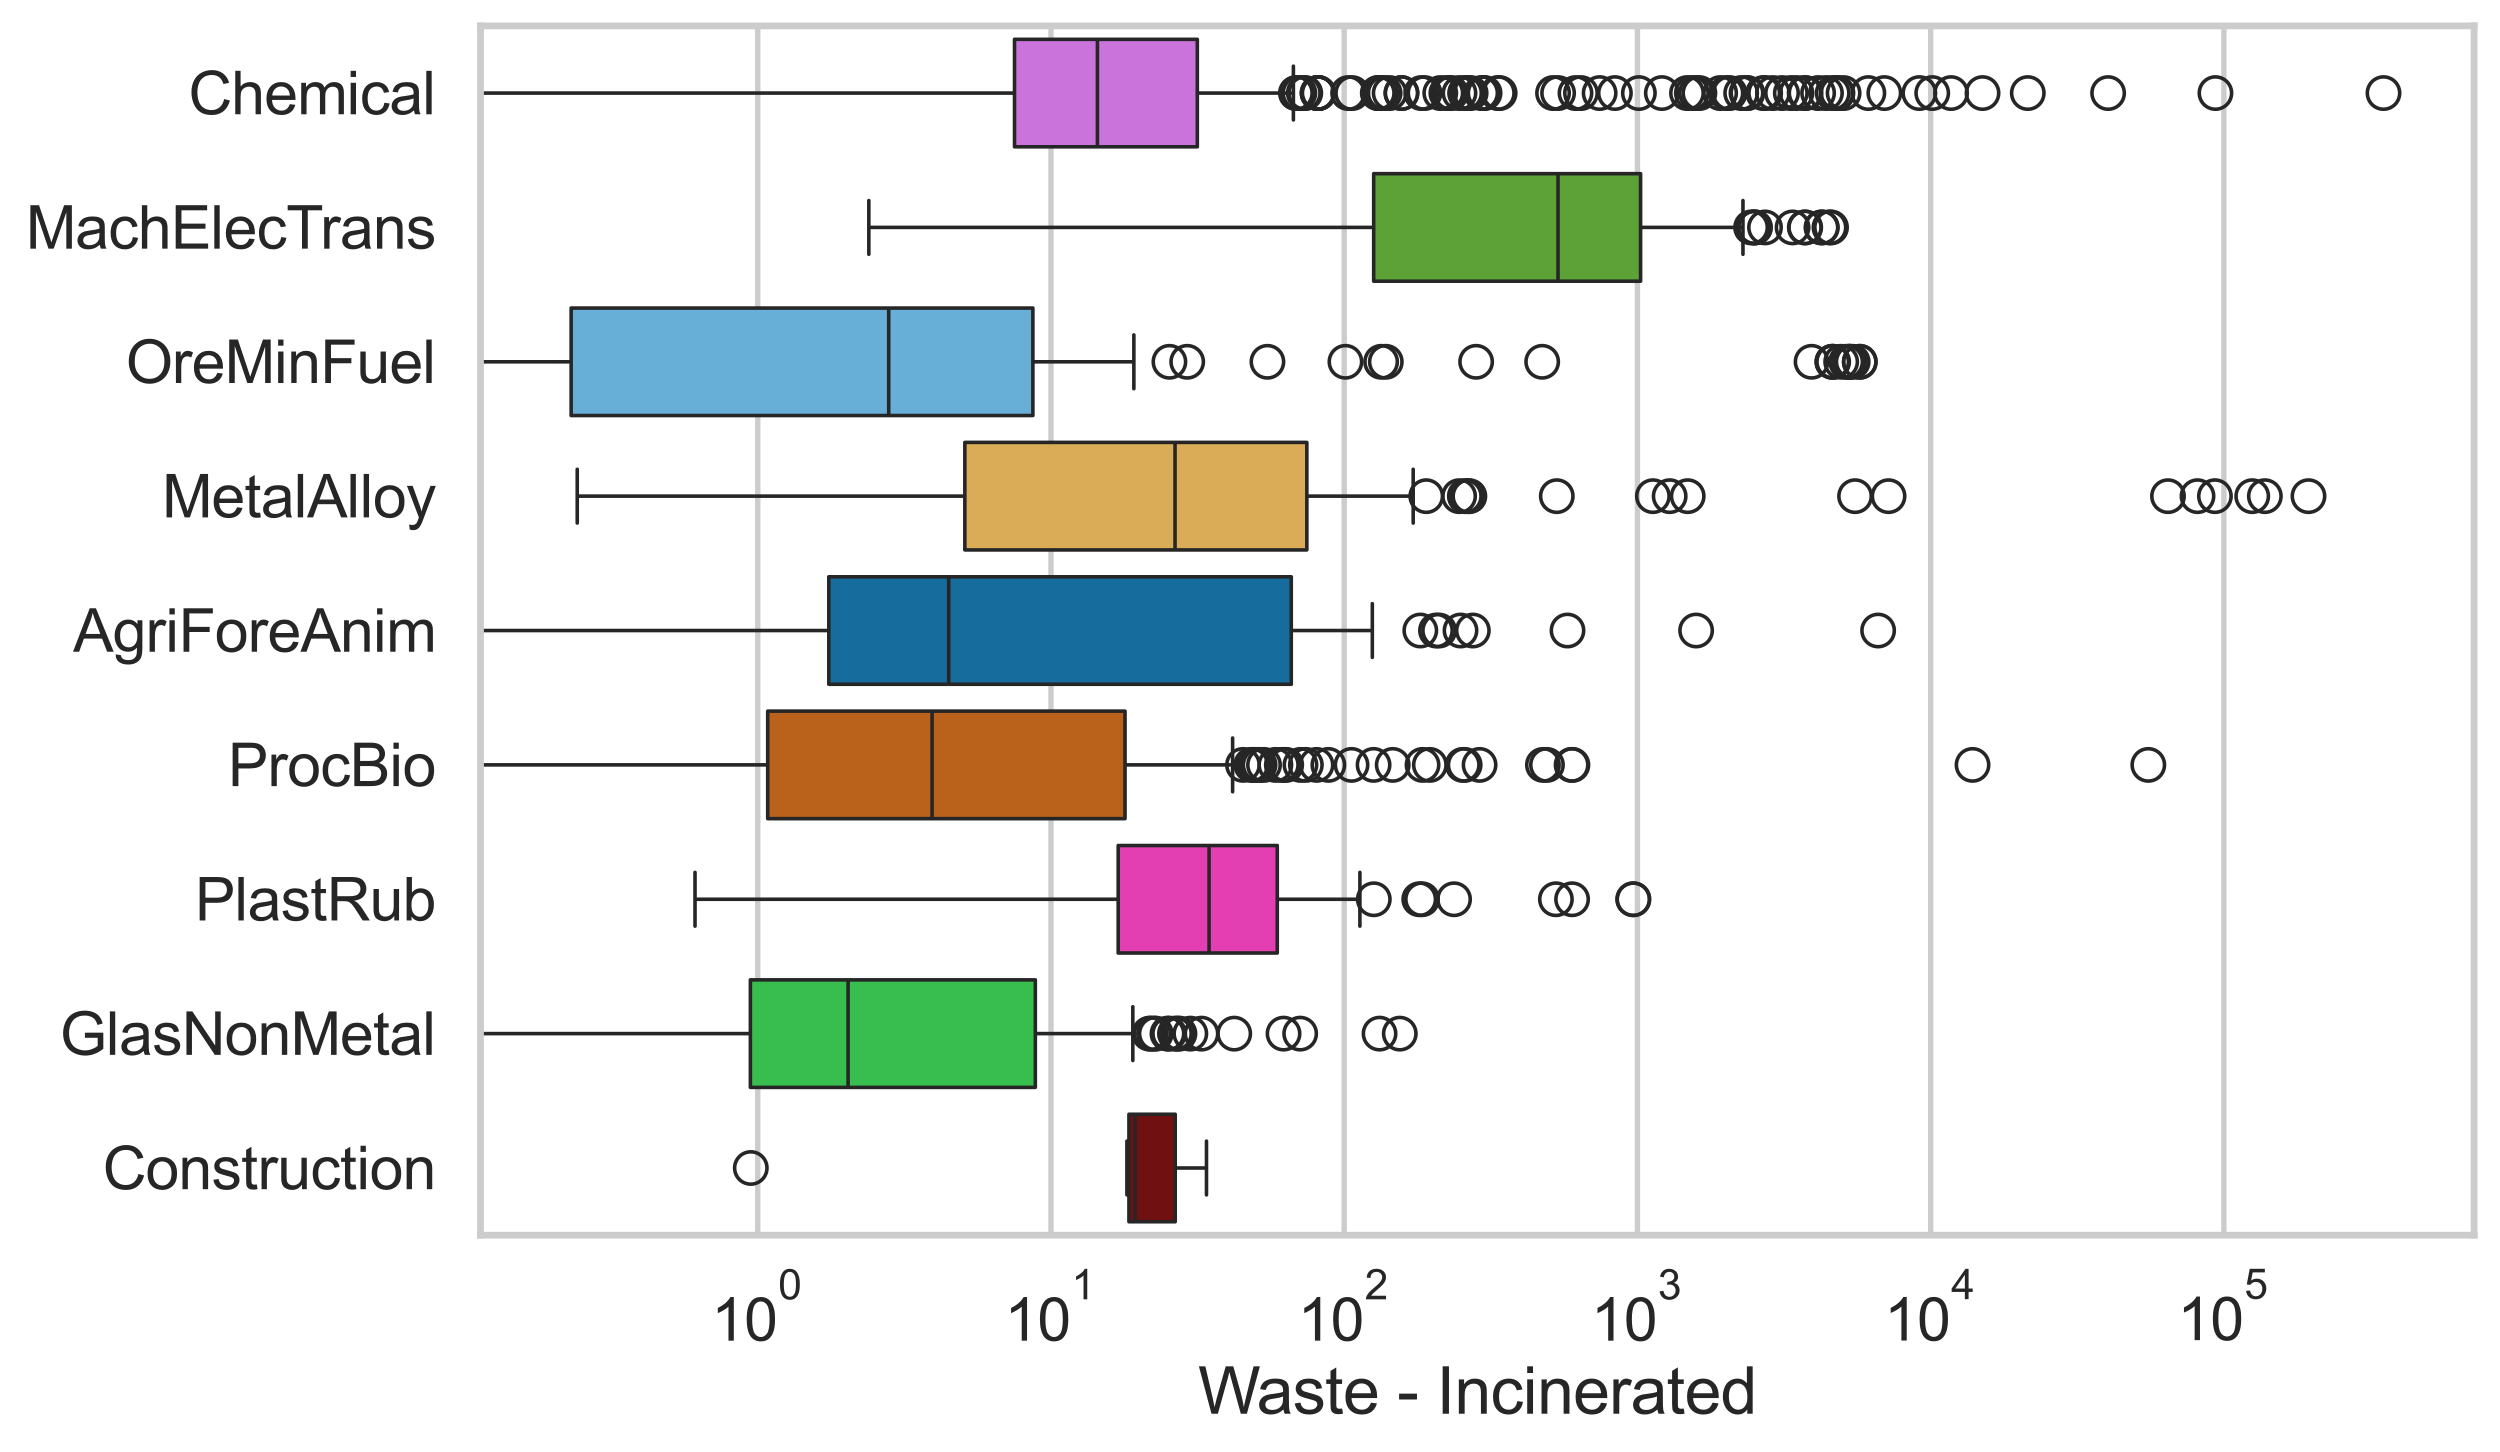 <?xml version="1.0" encoding="utf-8" standalone="no"?>
<!DOCTYPE svg PUBLIC "-//W3C//DTD SVG 1.1//EN"
  "http://www.w3.org/Graphics/SVG/1.1/DTD/svg11.dtd">
<svg xmlns:xlink="http://www.w3.org/1999/xlink" width="695.577pt" height="404.121pt" viewBox="0 0 695.577 404.121" xmlns="http://www.w3.org/2000/svg" version="1.1">
 <defs>
  <style type="text/css">*{stroke-linejoin: round; stroke-linecap: butt}</style>
 </defs>
 <g id="figure_1">
  <g id="patch_1">
   <path d="M 0 404.121 
L 695.577 404.121 
L 695.577 0 
L 0 0 
z
" style="fill: #ffffff"/>
  </g>
  <g id="axes_1">
   <g id="patch_2">
    <path d="M 133.697 343.665 
L 688.377 343.665 
L 688.377 7.2 
L 133.697 7.2 
z
" style="fill: #ffffff"/>
   </g>
   <g id="matplotlib.axis_1">
    <g id="xtick_1">
     <g id="line2d_1">
      <path d="M 210.829 343.665 
L 210.829 7.2 
" clip-path="url(#pbfd8e4b550)" style="fill: none; stroke: #cccccc; stroke-width: 1.5; stroke-linecap: round"/>
     </g>
     <g id="text_1">
      <!-- $\mathdefault{10^{0}}$ -->
      <g style="fill: #262626" transform="translate(197.876 373.18) scale(0.165 -0.165)">
       <defs>
        <path id="ArialMT-31" d="M 2384 0 
L 1822 0 
L 1822 3584 
Q 1619 3391 1289 3197 
Q 959 3003 697 2906 
L 697 3450 
Q 1169 3672 1522 3987 
Q 1875 4303 2022 4600 
L 2384 4600 
L 2384 0 
z
" transform="scale(0.016)"/>
        <path id="ArialMT-30" d="M 266 2259 
Q 266 3072 433 3567 
Q 600 4063 929 4331 
Q 1259 4600 1759 4600 
Q 2128 4600 2406 4451 
Q 2684 4303 2865 4023 
Q 3047 3744 3150 3342 
Q 3253 2941 3253 2259 
Q 3253 1453 3087 958 
Q 2922 463 2592 192 
Q 2263 -78 1759 -78 
Q 1097 -78 719 397 
Q 266 969 266 2259 
z
M 844 2259 
Q 844 1131 1108 757 
Q 1372 384 1759 384 
Q 2147 384 2411 759 
Q 2675 1134 2675 2259 
Q 2675 3391 2411 3762 
Q 2147 4134 1753 4134 
Q 1366 4134 1134 3806 
Q 844 3388 844 2259 
z
" transform="scale(0.016)"/>
       </defs>
       <use xlink:href="#ArialMT-31" transform="translate(0 0.994)"/>
       <use xlink:href="#ArialMT-30" transform="translate(55.615 0.994)"/>
       <use xlink:href="#ArialMT-30" transform="translate(112.973 70.688) scale(0.7)"/>
      </g>
     </g>
    </g>
    <g id="xtick_2">
     <g id="line2d_2">
      <path d="M 292.415 343.665 
L 292.415 7.2 
" clip-path="url(#pbfd8e4b550)" style="fill: none; stroke: #cccccc; stroke-width: 1.5; stroke-linecap: round"/>
     </g>
     <g id="text_2">
      <!-- $\mathdefault{10^{1}}$ -->
      <g style="fill: #262626" transform="translate(279.462 373.18) scale(0.165 -0.165)">
       <use xlink:href="#ArialMT-31" transform="translate(0 0.994)"/>
       <use xlink:href="#ArialMT-30" transform="translate(55.615 0.994)"/>
       <use xlink:href="#ArialMT-31" transform="translate(112.973 70.688) scale(0.7)"/>
      </g>
     </g>
    </g>
    <g id="xtick_3">
     <g id="line2d_3">
      <path d="M 374 343.665 
L 374 7.2 
" clip-path="url(#pbfd8e4b550)" style="fill: none; stroke: #cccccc; stroke-width: 1.5; stroke-linecap: round"/>
     </g>
     <g id="text_3">
      <!-- $\mathdefault{10^{2}}$ -->
      <g style="fill: #262626" transform="translate(361.048 373.18) scale(0.165 -0.165)">
       <defs>
        <path id="ArialMT-32" d="M 3222 541 
L 3222 0 
L 194 0 
Q 188 203 259 391 
Q 375 700 629 1000 
Q 884 1300 1366 1694 
Q 2113 2306 2375 2664 
Q 2638 3022 2638 3341 
Q 2638 3675 2398 3904 
Q 2159 4134 1775 4134 
Q 1369 4134 1125 3890 
Q 881 3647 878 3216 
L 300 3275 
Q 359 3922 746 4261 
Q 1134 4600 1788 4600 
Q 2447 4600 2831 4234 
Q 3216 3869 3216 3328 
Q 3216 3053 3103 2787 
Q 2991 2522 2730 2228 
Q 2469 1934 1863 1422 
Q 1356 997 1212 845 
Q 1069 694 975 541 
L 3222 541 
z
" transform="scale(0.016)"/>
       </defs>
       <use xlink:href="#ArialMT-31" transform="translate(0 0.994)"/>
       <use xlink:href="#ArialMT-30" transform="translate(55.615 0.994)"/>
       <use xlink:href="#ArialMT-32" transform="translate(112.973 70.688) scale(0.7)"/>
      </g>
     </g>
    </g>
    <g id="xtick_4">
     <g id="line2d_4">
      <path d="M 455.586 343.665 
L 455.586 7.2 
" clip-path="url(#pbfd8e4b550)" style="fill: none; stroke: #cccccc; stroke-width: 1.5; stroke-linecap: round"/>
     </g>
     <g id="text_4">
      <!-- $\mathdefault{10^{3}}$ -->
      <g style="fill: #262626" transform="translate(442.634 373.18) scale(0.165 -0.165)">
       <defs>
        <path id="ArialMT-33" d="M 269 1209 
L 831 1284 
Q 928 806 1161 595 
Q 1394 384 1728 384 
Q 2125 384 2398 659 
Q 2672 934 2672 1341 
Q 2672 1728 2419 1979 
Q 2166 2231 1775 2231 
Q 1616 2231 1378 2169 
L 1441 2663 
Q 1497 2656 1531 2656 
Q 1891 2656 2178 2843 
Q 2466 3031 2466 3422 
Q 2466 3731 2256 3934 
Q 2047 4138 1716 4138 
Q 1388 4138 1169 3931 
Q 950 3725 888 3313 
L 325 3413 
Q 428 3978 793 4289 
Q 1159 4600 1703 4600 
Q 2078 4600 2393 4439 
Q 2709 4278 2876 4000 
Q 3044 3722 3044 3409 
Q 3044 3113 2884 2869 
Q 2725 2625 2413 2481 
Q 2819 2388 3044 2092 
Q 3269 1797 3269 1353 
Q 3269 753 2831 336 
Q 2394 -81 1725 -81 
Q 1122 -81 723 278 
Q 325 638 269 1209 
z
" transform="scale(0.016)"/>
       </defs>
       <use xlink:href="#ArialMT-31" transform="translate(0 0.994)"/>
       <use xlink:href="#ArialMT-30" transform="translate(55.615 0.994)"/>
       <use xlink:href="#ArialMT-33" transform="translate(112.973 70.688) scale(0.7)"/>
      </g>
     </g>
    </g>
    <g id="xtick_5">
     <g id="line2d_5">
      <path d="M 537.172 343.665 
L 537.172 7.2 
" clip-path="url(#pbfd8e4b550)" style="fill: none; stroke: #cccccc; stroke-width: 1.5; stroke-linecap: round"/>
     </g>
     <g id="text_5">
      <!-- $\mathdefault{10^{4}}$ -->
      <g style="fill: #262626" transform="translate(524.219 373.015) scale(0.165 -0.165)">
       <defs>
        <path id="ArialMT-34" d="M 2069 0 
L 2069 1097 
L 81 1097 
L 81 1613 
L 2172 4581 
L 2631 4581 
L 2631 1613 
L 3250 1613 
L 3250 1097 
L 2631 1097 
L 2631 0 
L 2069 0 
z
M 2069 1613 
L 2069 3678 
L 634 1613 
L 2069 1613 
z
" transform="scale(0.016)"/>
       </defs>
       <use xlink:href="#ArialMT-31" transform="translate(0 0.202)"/>
       <use xlink:href="#ArialMT-30" transform="translate(55.615 0.202)"/>
       <use xlink:href="#ArialMT-34" transform="translate(112.973 69.895) scale(0.7)"/>
      </g>
     </g>
    </g>
    <g id="xtick_6">
     <g id="line2d_6">
      <path d="M 618.758 343.665 
L 618.758 7.2 
" clip-path="url(#pbfd8e4b550)" style="fill: none; stroke: #cccccc; stroke-width: 1.5; stroke-linecap: round"/>
     </g>
     <g id="text_6">
      <!-- $\mathdefault{10^{5}}$ -->
      <g style="fill: #262626" transform="translate(605.805 373.015) scale(0.165 -0.165)">
       <defs>
        <path id="ArialMT-35" d="M 266 1200 
L 856 1250 
Q 922 819 1161 601 
Q 1400 384 1738 384 
Q 2144 384 2425 690 
Q 2706 997 2706 1503 
Q 2706 1984 2436 2262 
Q 2166 2541 1728 2541 
Q 1456 2541 1237 2417 
Q 1019 2294 894 2097 
L 366 2166 
L 809 4519 
L 3088 4519 
L 3088 3981 
L 1259 3981 
L 1013 2750 
Q 1425 3038 1878 3038 
Q 2478 3038 2890 2622 
Q 3303 2206 3303 1553 
Q 3303 931 2941 478 
Q 2500 -78 1738 -78 
Q 1113 -78 717 272 
Q 322 622 266 1200 
z
" transform="scale(0.016)"/>
       </defs>
       <use xlink:href="#ArialMT-31" transform="translate(0 0.88)"/>
       <use xlink:href="#ArialMT-30" transform="translate(55.615 0.88)"/>
       <use xlink:href="#ArialMT-35" transform="translate(112.973 70.573) scale(0.7)"/>
      </g>
     </g>
    </g>
    <g id="xtick_7"/>
    <g id="xtick_8"/>
    <g id="xtick_9"/>
    <g id="xtick_10"/>
    <g id="xtick_11"/>
    <g id="xtick_12"/>
    <g id="xtick_13"/>
    <g id="xtick_14"/>
    <g id="xtick_15"/>
    <g id="xtick_16"/>
    <g id="xtick_17"/>
    <g id="xtick_18"/>
    <g id="xtick_19"/>
    <g id="xtick_20"/>
    <g id="xtick_21"/>
    <g id="xtick_22"/>
    <g id="xtick_23"/>
    <g id="xtick_24"/>
    <g id="xtick_25"/>
    <g id="xtick_26"/>
    <g id="xtick_27"/>
    <g id="xtick_28"/>
    <g id="xtick_29"/>
    <g id="xtick_30"/>
    <g id="xtick_31"/>
    <g id="xtick_32"/>
    <g id="xtick_33"/>
    <g id="xtick_34"/>
    <g id="xtick_35"/>
    <g id="xtick_36"/>
    <g id="xtick_37"/>
    <g id="xtick_38"/>
    <g id="xtick_39"/>
    <g id="xtick_40"/>
    <g id="xtick_41"/>
    <g id="xtick_42"/>
    <g id="xtick_43"/>
    <g id="xtick_44"/>
    <g id="xtick_45"/>
    <g id="xtick_46"/>
    <g id="xtick_47"/>
    <g id="xtick_48"/>
    <g id="xtick_49"/>
    <g id="xtick_50"/>
    <g id="xtick_51"/>
    <g id="xtick_52"/>
    <g id="xtick_53"/>
    <g id="xtick_54"/>
    <g id="xtick_55"/>
    <g id="xtick_56"/>
    <g id="xtick_57"/>
    <g id="xtick_58"/>
    <g id="xtick_59"/>
    <g id="xtick_60"/>
    <g id="text_7">
     <!-- Waste - Incinerated -->
     <g style="fill: #262626" transform="translate(333.346 393.344) scale(0.18 -0.18)">
      <defs>
       <path id="ArialMT-57" d="M 1294 0 
L 78 4581 
L 700 4581 
L 1397 1578 
Q 1509 1106 1591 641 
Q 1766 1375 1797 1488 
L 2669 4581 
L 3400 4581 
L 4056 2263 
Q 4303 1400 4413 641 
Q 4500 1075 4641 1638 
L 5359 4581 
L 5969 4581 
L 4713 0 
L 4128 0 
L 3163 3491 
Q 3041 3928 3019 4028 
Q 2947 3713 2884 3491 
L 1913 0 
L 1294 0 
z
" transform="scale(0.016)"/>
       <path id="ArialMT-61" d="M 2588 409 
Q 2275 144 1986 34 
Q 1697 -75 1366 -75 
Q 819 -75 525 192 
Q 231 459 231 875 
Q 231 1119 342 1320 
Q 453 1522 633 1644 
Q 813 1766 1038 1828 
Q 1203 1872 1538 1913 
Q 2219 1994 2541 2106 
Q 2544 2222 2544 2253 
Q 2544 2597 2384 2738 
Q 2169 2928 1744 2928 
Q 1347 2928 1158 2789 
Q 969 2650 878 2297 
L 328 2372 
Q 403 2725 575 2942 
Q 747 3159 1072 3276 
Q 1397 3394 1825 3394 
Q 2250 3394 2515 3294 
Q 2781 3194 2906 3042 
Q 3031 2891 3081 2659 
Q 3109 2516 3109 2141 
L 3109 1391 
Q 3109 606 3145 398 
Q 3181 191 3288 0 
L 2700 0 
Q 2613 175 2588 409 
z
M 2541 1666 
Q 2234 1541 1622 1453 
Q 1275 1403 1131 1340 
Q 988 1278 909 1158 
Q 831 1038 831 891 
Q 831 666 1001 516 
Q 1172 366 1500 366 
Q 1825 366 2078 508 
Q 2331 650 2450 897 
Q 2541 1088 2541 1459 
L 2541 1666 
z
" transform="scale(0.016)"/>
       <path id="ArialMT-73" d="M 197 991 
L 753 1078 
Q 800 744 1014 566 
Q 1228 388 1613 388 
Q 2000 388 2187 545 
Q 2375 703 2375 916 
Q 2375 1106 2209 1216 
Q 2094 1291 1634 1406 
Q 1016 1563 777 1677 
Q 538 1791 414 1992 
Q 291 2194 291 2438 
Q 291 2659 392 2848 
Q 494 3038 669 3163 
Q 800 3259 1026 3326 
Q 1253 3394 1513 3394 
Q 1903 3394 2198 3281 
Q 2494 3169 2634 2976 
Q 2775 2784 2828 2463 
L 2278 2388 
Q 2241 2644 2061 2787 
Q 1881 2931 1553 2931 
Q 1166 2931 1000 2803 
Q 834 2675 834 2503 
Q 834 2394 903 2306 
Q 972 2216 1119 2156 
Q 1203 2125 1616 2013 
Q 2213 1853 2448 1751 
Q 2684 1650 2818 1456 
Q 2953 1263 2953 975 
Q 2953 694 2789 445 
Q 2625 197 2315 61 
Q 2006 -75 1616 -75 
Q 969 -75 630 194 
Q 291 463 197 991 
z
" transform="scale(0.016)"/>
       <path id="ArialMT-74" d="M 1650 503 
L 1731 6 
Q 1494 -44 1306 -44 
Q 1000 -44 831 53 
Q 663 150 594 308 
Q 525 466 525 972 
L 525 2881 
L 113 2881 
L 113 3319 
L 525 3319 
L 525 4141 
L 1084 4478 
L 1084 3319 
L 1650 3319 
L 1650 2881 
L 1084 2881 
L 1084 941 
Q 1084 700 1114 631 
Q 1144 563 1211 522 
Q 1278 481 1403 481 
Q 1497 481 1650 503 
z
" transform="scale(0.016)"/>
       <path id="ArialMT-65" d="M 2694 1069 
L 3275 997 
Q 3138 488 2766 206 
Q 2394 -75 1816 -75 
Q 1088 -75 661 373 
Q 234 822 234 1631 
Q 234 2469 665 2931 
Q 1097 3394 1784 3394 
Q 2450 3394 2872 2941 
Q 3294 2488 3294 1666 
Q 3294 1616 3291 1516 
L 816 1516 
Q 847 969 1125 678 
Q 1403 388 1819 388 
Q 2128 388 2347 550 
Q 2566 713 2694 1069 
z
M 847 1978 
L 2700 1978 
Q 2663 2397 2488 2606 
Q 2219 2931 1791 2931 
Q 1403 2931 1139 2672 
Q 875 2413 847 1978 
z
" transform="scale(0.016)"/>
       <path id="ArialMT-20" transform="scale(0.016)"/>
       <path id="ArialMT-2d" d="M 203 1375 
L 203 1941 
L 1931 1941 
L 1931 1375 
L 203 1375 
z
" transform="scale(0.016)"/>
       <path id="ArialMT-49" d="M 597 0 
L 597 4581 
L 1203 4581 
L 1203 0 
L 597 0 
z
" transform="scale(0.016)"/>
       <path id="ArialMT-6e" d="M 422 0 
L 422 3319 
L 928 3319 
L 928 2847 
Q 1294 3394 1984 3394 
Q 2284 3394 2536 3286 
Q 2788 3178 2913 3003 
Q 3038 2828 3088 2588 
Q 3119 2431 3119 2041 
L 3119 0 
L 2556 0 
L 2556 2019 
Q 2556 2363 2490 2533 
Q 2425 2703 2258 2804 
Q 2091 2906 1866 2906 
Q 1506 2906 1245 2678 
Q 984 2450 984 1813 
L 984 0 
L 422 0 
z
" transform="scale(0.016)"/>
       <path id="ArialMT-63" d="M 2588 1216 
L 3141 1144 
Q 3050 572 2676 248 
Q 2303 -75 1759 -75 
Q 1078 -75 664 370 
Q 250 816 250 1647 
Q 250 2184 428 2587 
Q 606 2991 970 3192 
Q 1334 3394 1763 3394 
Q 2303 3394 2647 3120 
Q 2991 2847 3088 2344 
L 2541 2259 
Q 2463 2594 2264 2762 
Q 2066 2931 1784 2931 
Q 1359 2931 1093 2626 
Q 828 2322 828 1663 
Q 828 994 1084 691 
Q 1341 388 1753 388 
Q 2084 388 2306 591 
Q 2528 794 2588 1216 
z
" transform="scale(0.016)"/>
       <path id="ArialMT-69" d="M 425 3934 
L 425 4581 
L 988 4581 
L 988 3934 
L 425 3934 
z
M 425 0 
L 425 3319 
L 988 3319 
L 988 0 
L 425 0 
z
" transform="scale(0.016)"/>
       <path id="ArialMT-72" d="M 416 0 
L 416 3319 
L 922 3319 
L 922 2816 
Q 1116 3169 1280 3281 
Q 1444 3394 1641 3394 
Q 1925 3394 2219 3213 
L 2025 2691 
Q 1819 2813 1613 2813 
Q 1428 2813 1281 2702 
Q 1134 2591 1072 2394 
Q 978 2094 978 1738 
L 978 0 
L 416 0 
z
" transform="scale(0.016)"/>
       <path id="ArialMT-64" d="M 2575 0 
L 2575 419 
Q 2259 -75 1647 -75 
Q 1250 -75 917 144 
Q 584 363 401 755 
Q 219 1147 219 1656 
Q 219 2153 384 2558 
Q 550 2963 881 3178 
Q 1213 3394 1622 3394 
Q 1922 3394 2156 3267 
Q 2391 3141 2538 2938 
L 2538 4581 
L 3097 4581 
L 3097 0 
L 2575 0 
z
M 797 1656 
Q 797 1019 1065 703 
Q 1334 388 1700 388 
Q 2069 388 2326 689 
Q 2584 991 2584 1609 
Q 2584 2291 2321 2609 
Q 2059 2928 1675 2928 
Q 1300 2928 1048 2622 
Q 797 2316 797 1656 
z
" transform="scale(0.016)"/>
      </defs>
      <use xlink:href="#ArialMT-57"/>
      <use xlink:href="#ArialMT-61" transform="translate(90.635 0)"/>
      <use xlink:href="#ArialMT-73" transform="translate(146.25 0)"/>
      <use xlink:href="#ArialMT-74" transform="translate(196.25 0)"/>
      <use xlink:href="#ArialMT-65" transform="translate(224.033 0)"/>
      <use xlink:href="#ArialMT-20" transform="translate(279.648 0)"/>
      <use xlink:href="#ArialMT-2d" transform="translate(307.432 0)"/>
      <use xlink:href="#ArialMT-20" transform="translate(340.732 0)"/>
      <use xlink:href="#ArialMT-49" transform="translate(368.516 0)"/>
      <use xlink:href="#ArialMT-6e" transform="translate(396.299 0)"/>
      <use xlink:href="#ArialMT-63" transform="translate(451.914 0)"/>
      <use xlink:href="#ArialMT-69" transform="translate(501.914 0)"/>
      <use xlink:href="#ArialMT-6e" transform="translate(524.131 0)"/>
      <use xlink:href="#ArialMT-65" transform="translate(579.746 0)"/>
      <use xlink:href="#ArialMT-72" transform="translate(635.361 0)"/>
      <use xlink:href="#ArialMT-61" transform="translate(668.662 0)"/>
      <use xlink:href="#ArialMT-74" transform="translate(724.277 0)"/>
      <use xlink:href="#ArialMT-65" transform="translate(752.061 0)"/>
      <use xlink:href="#ArialMT-64" transform="translate(807.676 0)"/>
     </g>
    </g>
   </g>
   <g id="matplotlib.axis_2">
    <g id="ytick_1">
     <g id="text_8">
      <!-- Chemical -->
      <g style="fill: #262626" transform="translate(52.428 31.798) scale(0.165 -0.165)">
       <defs>
        <path id="ArialMT-43" d="M 3763 1606 
L 4369 1453 
Q 4178 706 3683 314 
Q 3188 -78 2472 -78 
Q 1731 -78 1267 223 
Q 803 525 561 1097 
Q 319 1669 319 2325 
Q 319 3041 592 3573 
Q 866 4106 1370 4382 
Q 1875 4659 2481 4659 
Q 3169 4659 3637 4309 
Q 4106 3959 4291 3325 
L 3694 3184 
Q 3534 3684 3231 3912 
Q 2928 4141 2469 4141 
Q 1941 4141 1586 3887 
Q 1231 3634 1087 3207 
Q 944 2781 944 2328 
Q 944 1744 1114 1308 
Q 1284 872 1643 656 
Q 2003 441 2422 441 
Q 2931 441 3284 734 
Q 3638 1028 3763 1606 
z
" transform="scale(0.016)"/>
        <path id="ArialMT-68" d="M 422 0 
L 422 4581 
L 984 4581 
L 984 2938 
Q 1378 3394 1978 3394 
Q 2347 3394 2619 3248 
Q 2891 3103 3008 2847 
Q 3125 2591 3125 2103 
L 3125 0 
L 2563 0 
L 2563 2103 
Q 2563 2525 2380 2717 
Q 2197 2909 1863 2909 
Q 1613 2909 1392 2779 
Q 1172 2650 1078 2428 
Q 984 2206 984 1816 
L 984 0 
L 422 0 
z
" transform="scale(0.016)"/>
        <path id="ArialMT-6d" d="M 422 0 
L 422 3319 
L 925 3319 
L 925 2853 
Q 1081 3097 1340 3245 
Q 1600 3394 1931 3394 
Q 2300 3394 2536 3241 
Q 2772 3088 2869 2813 
Q 3263 3394 3894 3394 
Q 4388 3394 4653 3120 
Q 4919 2847 4919 2278 
L 4919 0 
L 4359 0 
L 4359 2091 
Q 4359 2428 4304 2576 
Q 4250 2725 4106 2815 
Q 3963 2906 3769 2906 
Q 3419 2906 3187 2673 
Q 2956 2441 2956 1928 
L 2956 0 
L 2394 0 
L 2394 2156 
Q 2394 2531 2256 2718 
Q 2119 2906 1806 2906 
Q 1569 2906 1367 2781 
Q 1166 2656 1075 2415 
Q 984 2175 984 1722 
L 984 0 
L 422 0 
z
" transform="scale(0.016)"/>
        <path id="ArialMT-6c" d="M 409 0 
L 409 4581 
L 972 4581 
L 972 0 
L 409 0 
z
" transform="scale(0.016)"/>
       </defs>
       <use xlink:href="#ArialMT-43"/>
       <use xlink:href="#ArialMT-68" transform="translate(72.217 0)"/>
       <use xlink:href="#ArialMT-65" transform="translate(127.832 0)"/>
       <use xlink:href="#ArialMT-6d" transform="translate(183.447 0)"/>
       <use xlink:href="#ArialMT-69" transform="translate(266.748 0)"/>
       <use xlink:href="#ArialMT-63" transform="translate(288.965 0)"/>
       <use xlink:href="#ArialMT-61" transform="translate(338.965 0)"/>
       <use xlink:href="#ArialMT-6c" transform="translate(394.58 0)"/>
      </g>
     </g>
    </g>
    <g id="ytick_2">
     <g id="text_9">
      <!-- MachElecTrans -->
      <g style="fill: #262626" transform="translate(7.2 69.183) scale(0.165 -0.165)">
       <defs>
        <path id="ArialMT-4d" d="M 475 0 
L 475 4581 
L 1388 4581 
L 2472 1338 
Q 2622 884 2691 659 
Q 2769 909 2934 1394 
L 4031 4581 
L 4847 4581 
L 4847 0 
L 4263 0 
L 4263 3834 
L 2931 0 
L 2384 0 
L 1059 3900 
L 1059 0 
L 475 0 
z
" transform="scale(0.016)"/>
        <path id="ArialMT-45" d="M 506 0 
L 506 4581 
L 3819 4581 
L 3819 4041 
L 1113 4041 
L 1113 2638 
L 3647 2638 
L 3647 2100 
L 1113 2100 
L 1113 541 
L 3925 541 
L 3925 0 
L 506 0 
z
" transform="scale(0.016)"/>
        <path id="ArialMT-54" d="M 1659 0 
L 1659 4041 
L 150 4041 
L 150 4581 
L 3781 4581 
L 3781 4041 
L 2266 4041 
L 2266 0 
L 1659 0 
z
" transform="scale(0.016)"/>
       </defs>
       <use xlink:href="#ArialMT-4d"/>
       <use xlink:href="#ArialMT-61" transform="translate(83.301 0)"/>
       <use xlink:href="#ArialMT-63" transform="translate(138.916 0)"/>
       <use xlink:href="#ArialMT-68" transform="translate(188.916 0)"/>
       <use xlink:href="#ArialMT-45" transform="translate(244.531 0)"/>
       <use xlink:href="#ArialMT-6c" transform="translate(311.23 0)"/>
       <use xlink:href="#ArialMT-65" transform="translate(333.447 0)"/>
       <use xlink:href="#ArialMT-63" transform="translate(389.062 0)"/>
       <use xlink:href="#ArialMT-54" transform="translate(439.062 0)"/>
       <use xlink:href="#ArialMT-72" transform="translate(496.396 0)"/>
       <use xlink:href="#ArialMT-61" transform="translate(529.697 0)"/>
       <use xlink:href="#ArialMT-6e" transform="translate(585.312 0)"/>
       <use xlink:href="#ArialMT-73" transform="translate(640.928 0)"/>
      </g>
     </g>
    </g>
    <g id="ytick_3">
     <g id="text_10">
      <!-- OreMinFuel -->
      <g style="fill: #262626" transform="translate(35.013 106.568) scale(0.165 -0.165)">
       <defs>
        <path id="ArialMT-4f" d="M 309 2231 
Q 309 3372 921 4017 
Q 1534 4663 2503 4663 
Q 3138 4663 3647 4359 
Q 4156 4056 4423 3514 
Q 4691 2972 4691 2284 
Q 4691 1588 4409 1038 
Q 4128 488 3612 205 
Q 3097 -78 2500 -78 
Q 1853 -78 1343 234 
Q 834 547 571 1087 
Q 309 1628 309 2231 
z
M 934 2222 
Q 934 1394 1379 917 
Q 1825 441 2497 441 
Q 3181 441 3623 922 
Q 4066 1403 4066 2288 
Q 4066 2847 3877 3264 
Q 3688 3681 3323 3911 
Q 2959 4141 2506 4141 
Q 1863 4141 1398 3698 
Q 934 3256 934 2222 
z
" transform="scale(0.016)"/>
        <path id="ArialMT-46" d="M 525 0 
L 525 4581 
L 3616 4581 
L 3616 4041 
L 1131 4041 
L 1131 2622 
L 3281 2622 
L 3281 2081 
L 1131 2081 
L 1131 0 
L 525 0 
z
" transform="scale(0.016)"/>
        <path id="ArialMT-75" d="M 2597 0 
L 2597 488 
Q 2209 -75 1544 -75 
Q 1250 -75 995 37 
Q 741 150 617 320 
Q 494 491 444 738 
Q 409 903 409 1263 
L 409 3319 
L 972 3319 
L 972 1478 
Q 972 1038 1006 884 
Q 1059 663 1231 536 
Q 1403 409 1656 409 
Q 1909 409 2131 539 
Q 2353 669 2445 892 
Q 2538 1116 2538 1541 
L 2538 3319 
L 3100 3319 
L 3100 0 
L 2597 0 
z
" transform="scale(0.016)"/>
       </defs>
       <use xlink:href="#ArialMT-4f"/>
       <use xlink:href="#ArialMT-72" transform="translate(77.783 0)"/>
       <use xlink:href="#ArialMT-65" transform="translate(111.084 0)"/>
       <use xlink:href="#ArialMT-4d" transform="translate(166.699 0)"/>
       <use xlink:href="#ArialMT-69" transform="translate(250 0)"/>
       <use xlink:href="#ArialMT-6e" transform="translate(272.217 0)"/>
       <use xlink:href="#ArialMT-46" transform="translate(327.832 0)"/>
       <use xlink:href="#ArialMT-75" transform="translate(388.916 0)"/>
       <use xlink:href="#ArialMT-65" transform="translate(444.531 0)"/>
       <use xlink:href="#ArialMT-6c" transform="translate(500.146 0)"/>
      </g>
     </g>
    </g>
    <g id="ytick_4">
     <g id="text_11">
      <!-- MetalAlloy -->
      <g style="fill: #262626" transform="translate(45.088 143.953) scale(0.165 -0.165)">
       <defs>
        <path id="ArialMT-41" d="M -9 0 
L 1750 4581 
L 2403 4581 
L 4278 0 
L 3588 0 
L 3053 1388 
L 1138 1388 
L 634 0 
L -9 0 
z
M 1313 1881 
L 2866 1881 
L 2388 3150 
Q 2169 3728 2063 4100 
Q 1975 3659 1816 3225 
L 1313 1881 
z
" transform="scale(0.016)"/>
        <path id="ArialMT-6f" d="M 213 1659 
Q 213 2581 725 3025 
Q 1153 3394 1769 3394 
Q 2453 3394 2887 2945 
Q 3322 2497 3322 1706 
Q 3322 1066 3130 698 
Q 2938 331 2570 128 
Q 2203 -75 1769 -75 
Q 1072 -75 642 372 
Q 213 819 213 1659 
z
M 791 1659 
Q 791 1022 1069 705 
Q 1347 388 1769 388 
Q 2188 388 2466 706 
Q 2744 1025 2744 1678 
Q 2744 2294 2464 2611 
Q 2184 2928 1769 2928 
Q 1347 2928 1069 2612 
Q 791 2297 791 1659 
z
" transform="scale(0.016)"/>
        <path id="ArialMT-79" d="M 397 -1278 
L 334 -750 
Q 519 -800 656 -800 
Q 844 -800 956 -737 
Q 1069 -675 1141 -563 
Q 1194 -478 1313 -144 
Q 1328 -97 1363 -6 
L 103 3319 
L 709 3319 
L 1400 1397 
Q 1534 1031 1641 628 
Q 1738 1016 1872 1384 
L 2581 3319 
L 3144 3319 
L 1881 -56 
Q 1678 -603 1566 -809 
Q 1416 -1088 1222 -1217 
Q 1028 -1347 759 -1347 
Q 597 -1347 397 -1278 
z
" transform="scale(0.016)"/>
       </defs>
       <use xlink:href="#ArialMT-4d"/>
       <use xlink:href="#ArialMT-65" transform="translate(83.301 0)"/>
       <use xlink:href="#ArialMT-74" transform="translate(138.916 0)"/>
       <use xlink:href="#ArialMT-61" transform="translate(166.699 0)"/>
       <use xlink:href="#ArialMT-6c" transform="translate(222.314 0)"/>
       <use xlink:href="#ArialMT-41" transform="translate(244.531 0)"/>
       <use xlink:href="#ArialMT-6c" transform="translate(311.23 0)"/>
       <use xlink:href="#ArialMT-6c" transform="translate(333.447 0)"/>
       <use xlink:href="#ArialMT-6f" transform="translate(355.664 0)"/>
       <use xlink:href="#ArialMT-79" transform="translate(411.279 0)"/>
      </g>
     </g>
    </g>
    <g id="ytick_5">
     <g id="text_12">
      <!-- AgriForeAnim -->
      <g style="fill: #262626" transform="translate(20.341 181.337) scale(0.165 -0.165)">
       <defs>
        <path id="ArialMT-67" d="M 319 -275 
L 866 -356 
Q 900 -609 1056 -725 
Q 1266 -881 1628 -881 
Q 2019 -881 2231 -725 
Q 2444 -569 2519 -288 
Q 2563 -116 2559 434 
Q 2191 0 1641 0 
Q 956 0 581 494 
Q 206 988 206 1678 
Q 206 2153 378 2554 
Q 550 2956 876 3175 
Q 1203 3394 1644 3394 
Q 2231 3394 2613 2919 
L 2613 3319 
L 3131 3319 
L 3131 450 
Q 3131 -325 2973 -648 
Q 2816 -972 2473 -1159 
Q 2131 -1347 1631 -1347 
Q 1038 -1347 672 -1080 
Q 306 -813 319 -275 
z
M 784 1719 
Q 784 1066 1043 766 
Q 1303 466 1694 466 
Q 2081 466 2343 764 
Q 2606 1063 2606 1700 
Q 2606 2309 2336 2618 
Q 2066 2928 1684 2928 
Q 1309 2928 1046 2623 
Q 784 2319 784 1719 
z
" transform="scale(0.016)"/>
       </defs>
       <use xlink:href="#ArialMT-41"/>
       <use xlink:href="#ArialMT-67" transform="translate(66.699 0)"/>
       <use xlink:href="#ArialMT-72" transform="translate(122.314 0)"/>
       <use xlink:href="#ArialMT-69" transform="translate(155.615 0)"/>
       <use xlink:href="#ArialMT-46" transform="translate(177.832 0)"/>
       <use xlink:href="#ArialMT-6f" transform="translate(238.916 0)"/>
       <use xlink:href="#ArialMT-72" transform="translate(294.531 0)"/>
       <use xlink:href="#ArialMT-65" transform="translate(327.832 0)"/>
       <use xlink:href="#ArialMT-41" transform="translate(383.447 0)"/>
       <use xlink:href="#ArialMT-6e" transform="translate(450.146 0)"/>
       <use xlink:href="#ArialMT-69" transform="translate(505.762 0)"/>
       <use xlink:href="#ArialMT-6d" transform="translate(527.979 0)"/>
      </g>
     </g>
    </g>
    <g id="ytick_6">
     <g id="text_13">
      <!-- ProcBio -->
      <g style="fill: #262626" transform="translate(63.424 218.722) scale(0.165 -0.165)">
       <defs>
        <path id="ArialMT-50" d="M 494 0 
L 494 4581 
L 2222 4581 
Q 2678 4581 2919 4538 
Q 3256 4481 3484 4323 
Q 3713 4166 3852 3881 
Q 3991 3597 3991 3256 
Q 3991 2672 3619 2267 
Q 3247 1863 2275 1863 
L 1100 1863 
L 1100 0 
L 494 0 
z
M 1100 2403 
L 2284 2403 
Q 2872 2403 3119 2622 
Q 3366 2841 3366 3238 
Q 3366 3525 3220 3729 
Q 3075 3934 2838 4000 
Q 2684 4041 2272 4041 
L 1100 4041 
L 1100 2403 
z
" transform="scale(0.016)"/>
        <path id="ArialMT-42" d="M 469 0 
L 469 4581 
L 2188 4581 
Q 2713 4581 3030 4442 
Q 3347 4303 3526 4014 
Q 3706 3725 3706 3409 
Q 3706 3116 3547 2856 
Q 3388 2597 3066 2438 
Q 3481 2316 3704 2022 
Q 3928 1728 3928 1328 
Q 3928 1006 3792 729 
Q 3656 453 3456 303 
Q 3256 153 2954 76 
Q 2653 0 2216 0 
L 469 0 
z
M 1075 2656 
L 2066 2656 
Q 2469 2656 2644 2709 
Q 2875 2778 2992 2937 
Q 3109 3097 3109 3338 
Q 3109 3566 3000 3739 
Q 2891 3913 2687 3977 
Q 2484 4041 1991 4041 
L 1075 4041 
L 1075 2656 
z
M 1075 541 
L 2216 541 
Q 2509 541 2628 563 
Q 2838 600 2978 687 
Q 3119 775 3209 942 
Q 3300 1109 3300 1328 
Q 3300 1584 3169 1773 
Q 3038 1963 2805 2039 
Q 2572 2116 2134 2116 
L 1075 2116 
L 1075 541 
z
" transform="scale(0.016)"/>
       </defs>
       <use xlink:href="#ArialMT-50"/>
       <use xlink:href="#ArialMT-72" transform="translate(66.699 0)"/>
       <use xlink:href="#ArialMT-6f" transform="translate(100 0)"/>
       <use xlink:href="#ArialMT-63" transform="translate(155.615 0)"/>
       <use xlink:href="#ArialMT-42" transform="translate(205.615 0)"/>
       <use xlink:href="#ArialMT-69" transform="translate(272.314 0)"/>
       <use xlink:href="#ArialMT-6f" transform="translate(294.531 0)"/>
      </g>
     </g>
    </g>
    <g id="ytick_7">
     <g id="text_14">
      <!-- PlastRub -->
      <g style="fill: #262626" transform="translate(54.248 256.107) scale(0.165 -0.165)">
       <defs>
        <path id="ArialMT-52" d="M 503 0 
L 503 4581 
L 2534 4581 
Q 3147 4581 3465 4457 
Q 3784 4334 3975 4021 
Q 4166 3709 4166 3331 
Q 4166 2844 3850 2509 
Q 3534 2175 2875 2084 
Q 3116 1969 3241 1856 
Q 3506 1613 3744 1247 
L 4541 0 
L 3778 0 
L 3172 953 
Q 2906 1366 2734 1584 
Q 2563 1803 2427 1890 
Q 2291 1978 2150 2013 
Q 2047 2034 1813 2034 
L 1109 2034 
L 1109 0 
L 503 0 
z
M 1109 2559 
L 2413 2559 
Q 2828 2559 3062 2645 
Q 3297 2731 3419 2920 
Q 3541 3109 3541 3331 
Q 3541 3656 3305 3865 
Q 3069 4075 2559 4075 
L 1109 4075 
L 1109 2559 
z
" transform="scale(0.016)"/>
        <path id="ArialMT-62" d="M 941 0 
L 419 0 
L 419 4581 
L 981 4581 
L 981 2947 
Q 1338 3394 1891 3394 
Q 2197 3394 2470 3270 
Q 2744 3147 2920 2923 
Q 3097 2700 3197 2384 
Q 3297 2069 3297 1709 
Q 3297 856 2875 390 
Q 2453 -75 1863 -75 
Q 1275 -75 941 416 
L 941 0 
z
M 934 1684 
Q 934 1088 1097 822 
Q 1363 388 1816 388 
Q 2184 388 2453 708 
Q 2722 1028 2722 1663 
Q 2722 2313 2464 2622 
Q 2206 2931 1841 2931 
Q 1472 2931 1203 2611 
Q 934 2291 934 1684 
z
" transform="scale(0.016)"/>
       </defs>
       <use xlink:href="#ArialMT-50"/>
       <use xlink:href="#ArialMT-6c" transform="translate(66.699 0)"/>
       <use xlink:href="#ArialMT-61" transform="translate(88.916 0)"/>
       <use xlink:href="#ArialMT-73" transform="translate(144.531 0)"/>
       <use xlink:href="#ArialMT-74" transform="translate(194.531 0)"/>
       <use xlink:href="#ArialMT-52" transform="translate(222.314 0)"/>
       <use xlink:href="#ArialMT-75" transform="translate(294.531 0)"/>
       <use xlink:href="#ArialMT-62" transform="translate(350.146 0)"/>
      </g>
     </g>
    </g>
    <g id="ytick_8">
     <g id="text_15">
      <!-- GlasNonMetal -->
      <g style="fill: #262626" transform="translate(16.659 293.492) scale(0.165 -0.165)">
       <defs>
        <path id="ArialMT-47" d="M 2638 1797 
L 2638 2334 
L 4578 2338 
L 4578 638 
Q 4131 281 3656 101 
Q 3181 -78 2681 -78 
Q 2006 -78 1454 211 
Q 903 500 622 1047 
Q 341 1594 341 2269 
Q 341 2938 620 3517 
Q 900 4097 1425 4378 
Q 1950 4659 2634 4659 
Q 3131 4659 3532 4498 
Q 3934 4338 4162 4050 
Q 4391 3763 4509 3300 
L 3963 3150 
Q 3859 3500 3706 3700 
Q 3553 3900 3268 4020 
Q 2984 4141 2638 4141 
Q 2222 4141 1919 4014 
Q 1616 3888 1430 3681 
Q 1244 3475 1141 3228 
Q 966 2803 966 2306 
Q 966 1694 1177 1281 
Q 1388 869 1791 669 
Q 2194 469 2647 469 
Q 3041 469 3416 620 
Q 3791 772 3984 944 
L 3984 1797 
L 2638 1797 
z
" transform="scale(0.016)"/>
        <path id="ArialMT-4e" d="M 488 0 
L 488 4581 
L 1109 4581 
L 3516 984 
L 3516 4581 
L 4097 4581 
L 4097 0 
L 3475 0 
L 1069 3600 
L 1069 0 
L 488 0 
z
" transform="scale(0.016)"/>
       </defs>
       <use xlink:href="#ArialMT-47"/>
       <use xlink:href="#ArialMT-6c" transform="translate(77.783 0)"/>
       <use xlink:href="#ArialMT-61" transform="translate(100 0)"/>
       <use xlink:href="#ArialMT-73" transform="translate(155.615 0)"/>
       <use xlink:href="#ArialMT-4e" transform="translate(205.615 0)"/>
       <use xlink:href="#ArialMT-6f" transform="translate(277.832 0)"/>
       <use xlink:href="#ArialMT-6e" transform="translate(333.447 0)"/>
       <use xlink:href="#ArialMT-4d" transform="translate(389.062 0)"/>
       <use xlink:href="#ArialMT-65" transform="translate(472.363 0)"/>
       <use xlink:href="#ArialMT-74" transform="translate(527.979 0)"/>
       <use xlink:href="#ArialMT-61" transform="translate(555.762 0)"/>
       <use xlink:href="#ArialMT-6c" transform="translate(611.377 0)"/>
      </g>
     </g>
    </g>
    <g id="ytick_9">
     <g id="text_16">
      <!-- Construction -->
      <g style="fill: #262626" transform="translate(28.575 330.877) scale(0.165 -0.165)">
       <use xlink:href="#ArialMT-43"/>
       <use xlink:href="#ArialMT-6f" transform="translate(72.217 0)"/>
       <use xlink:href="#ArialMT-6e" transform="translate(127.832 0)"/>
       <use xlink:href="#ArialMT-73" transform="translate(183.447 0)"/>
       <use xlink:href="#ArialMT-74" transform="translate(233.447 0)"/>
       <use xlink:href="#ArialMT-72" transform="translate(261.23 0)"/>
       <use xlink:href="#ArialMT-75" transform="translate(294.531 0)"/>
       <use xlink:href="#ArialMT-63" transform="translate(350.146 0)"/>
       <use xlink:href="#ArialMT-74" transform="translate(400.146 0)"/>
       <use xlink:href="#ArialMT-69" transform="translate(427.93 0)"/>
       <use xlink:href="#ArialMT-6f" transform="translate(450.146 0)"/>
       <use xlink:href="#ArialMT-6e" transform="translate(505.762 0)"/>
      </g>
     </g>
    </g>
   </g>
   <g id="patch_3">
    <path d="M 282.27 10.938 
L 282.27 40.846 
L 333.132 40.846 
L 333.132 10.938 
L 282.27 10.938 
z
" clip-path="url(#pbfd8e4b550)" style="fill: #ca74db; stroke: #262626; stroke-linejoin: miter"/>
   </g>
   <g id="line2d_7">
    <path d="M 282.27 25.892 
L -1 25.892 
" clip-path="url(#pbfd8e4b550)" style="fill: none; stroke: #262626"/>
   </g>
   <g id="line2d_8">
    <path d="M 333.132 25.892 
L 359.86 25.892 
" clip-path="url(#pbfd8e4b550)" style="fill: none; stroke: #262626"/>
   </g>
   <g id="line2d_9">
    <path clip-path="url(#pbfd8e4b550)" style="fill: none; stroke: #262626; stroke-linecap: round"/>
   </g>
   <g id="line2d_10">
    <path d="M 359.86 18.415 
L 359.86 33.369 
" clip-path="url(#pbfd8e4b550)" style="fill: none; stroke: #262626; stroke-linecap: round"/>
   </g>
   <g id="line2d_11">
    <defs>
     <path id="mcd017da7f0" d="M 0 4.5 
C 1.193 4.5 2.338 4.026 3.182 3.182 
C 4.026 2.338 4.5 1.193 4.5 0 
C 4.5 -1.193 4.026 -2.338 3.182 -3.182 
C 2.338 -4.026 1.193 -4.5 0 -4.5 
C -1.193 -4.5 -2.338 -4.026 -3.182 -3.182 
C -4.026 -2.338 -4.5 -1.193 -4.5 0 
C -4.5 1.193 -4.026 2.338 -3.182 3.182 
C -2.338 4.026 -1.193 4.5 0 4.5 
z
" style="stroke: #262626"/>
    </defs>
    <g clip-path="url(#pbfd8e4b550)">
     <use xlink:href="#mcd017da7f0" x="542.844" y="25.892" style="fill-opacity: 0; stroke: #262626"/>
     <use xlink:href="#mcd017da7f0" x="486.184" y="25.892" style="fill-opacity: 0; stroke: #262626"/>
     <use xlink:href="#mcd017da7f0" x="524.285" y="25.892" style="fill-opacity: 0; stroke: #262626"/>
     <use xlink:href="#mcd017da7f0" x="485.932" y="25.892" style="fill-opacity: 0; stroke: #262626"/>
     <use xlink:href="#mcd017da7f0" x="438.349" y="25.892" style="fill-opacity: 0; stroke: #262626"/>
     <use xlink:href="#mcd017da7f0" x="445.066" y="25.892" style="fill-opacity: 0; stroke: #262626"/>
     <use xlink:href="#mcd017da7f0" x="360.561" y="25.892" style="fill-opacity: 0; stroke: #262626"/>
     <use xlink:href="#mcd017da7f0" x="361.533" y="25.892" style="fill-opacity: 0; stroke: #262626"/>
     <use xlink:href="#mcd017da7f0" x="471.866" y="25.892" style="fill-opacity: 0; stroke: #262626"/>
     <use xlink:href="#mcd017da7f0" x="433.511" y="25.892" style="fill-opacity: 0; stroke: #262626"/>
     <use xlink:href="#mcd017da7f0" x="376.22" y="25.892" style="fill-opacity: 0; stroke: #262626"/>
     <use xlink:href="#mcd017da7f0" x="406.077" y="25.892" style="fill-opacity: 0; stroke: #262626"/>
     <use xlink:href="#mcd017da7f0" x="470.723" y="25.892" style="fill-opacity: 0; stroke: #262626"/>
     <use xlink:href="#mcd017da7f0" x="407.639" y="25.892" style="fill-opacity: 0; stroke: #262626"/>
     <use xlink:href="#mcd017da7f0" x="409.171" y="25.892" style="fill-opacity: 0; stroke: #262626"/>
     <use xlink:href="#mcd017da7f0" x="396.341" y="25.892" style="fill-opacity: 0; stroke: #262626"/>
     <use xlink:href="#mcd017da7f0" x="375.093" y="25.892" style="fill-opacity: 0; stroke: #262626"/>
     <use xlink:href="#mcd017da7f0" x="383.676" y="25.892" style="fill-opacity: 0; stroke: #262626"/>
     <use xlink:href="#mcd017da7f0" x="389.955" y="25.892" style="fill-opacity: 0; stroke: #262626"/>
     <use xlink:href="#mcd017da7f0" x="502.114" y="25.892" style="fill-opacity: 0; stroke: #262626"/>
     <use xlink:href="#mcd017da7f0" x="663.164" y="25.892" style="fill-opacity: 0; stroke: #262626"/>
     <use xlink:href="#mcd017da7f0" x="408.339" y="25.892" style="fill-opacity: 0; stroke: #262626"/>
     <use xlink:href="#mcd017da7f0" x="564.194" y="25.892" style="fill-opacity: 0; stroke: #262626"/>
     <use xlink:href="#mcd017da7f0" x="366.731" y="25.892" style="fill-opacity: 0; stroke: #262626"/>
     <use xlink:href="#mcd017da7f0" x="534.027" y="25.892" style="fill-opacity: 0; stroke: #262626"/>
     <use xlink:href="#mcd017da7f0" x="439.879" y="25.892" style="fill-opacity: 0; stroke: #262626"/>
     <use xlink:href="#mcd017da7f0" x="586.545" y="25.892" style="fill-opacity: 0; stroke: #262626"/>
     <use xlink:href="#mcd017da7f0" x="519.834" y="25.892" style="fill-opacity: 0; stroke: #262626"/>
     <use xlink:href="#mcd017da7f0" x="537.604" y="25.892" style="fill-opacity: 0; stroke: #262626"/>
     <use xlink:href="#mcd017da7f0" x="363.161" y="25.892" style="fill-opacity: 0; stroke: #262626"/>
     <use xlink:href="#mcd017da7f0" x="366.579" y="25.892" style="fill-opacity: 0; stroke: #262626"/>
     <use xlink:href="#mcd017da7f0" x="502.347" y="25.892" style="fill-opacity: 0; stroke: #262626"/>
     <use xlink:href="#mcd017da7f0" x="389.903" y="25.892" style="fill-opacity: 0; stroke: #262626"/>
     <use xlink:href="#mcd017da7f0" x="366.88" y="25.892" style="fill-opacity: 0; stroke: #262626"/>
     <use xlink:href="#mcd017da7f0" x="512.946" y="25.892" style="fill-opacity: 0; stroke: #262626"/>
     <use xlink:href="#mcd017da7f0" x="383.345" y="25.892" style="fill-opacity: 0; stroke: #262626"/>
     <use xlink:href="#mcd017da7f0" x="413.05" y="25.892" style="fill-opacity: 0; stroke: #262626"/>
     <use xlink:href="#mcd017da7f0" x="616.4" y="25.892" style="fill-opacity: 0; stroke: #262626"/>
     <use xlink:href="#mcd017da7f0" x="402.424" y="25.892" style="fill-opacity: 0; stroke: #262626"/>
     <use xlink:href="#mcd017da7f0" x="499.825" y="25.892" style="fill-opacity: 0; stroke: #262626"/>
     <use xlink:href="#mcd017da7f0" x="400.728" y="25.892" style="fill-opacity: 0; stroke: #262626"/>
     <use xlink:href="#mcd017da7f0" x="412.773" y="25.892" style="fill-opacity: 0; stroke: #262626"/>
     <use xlink:href="#mcd017da7f0" x="498.259" y="25.892" style="fill-opacity: 0; stroke: #262626"/>
     <use xlink:href="#mcd017da7f0" x="484.45" y="25.892" style="fill-opacity: 0; stroke: #262626"/>
     <use xlink:href="#mcd017da7f0" x="478.598" y="25.892" style="fill-opacity: 0; stroke: #262626"/>
     <use xlink:href="#mcd017da7f0" x="385.247" y="25.892" style="fill-opacity: 0; stroke: #262626"/>
     <use xlink:href="#mcd017da7f0" x="416.738" y="25.892" style="fill-opacity: 0; stroke: #262626"/>
     <use xlink:href="#mcd017da7f0" x="386.643" y="25.892" style="fill-opacity: 0; stroke: #262626"/>
     <use xlink:href="#mcd017da7f0" x="472.822" y="25.892" style="fill-opacity: 0; stroke: #262626"/>
     <use xlink:href="#mcd017da7f0" x="495.814" y="25.892" style="fill-opacity: 0; stroke: #262626"/>
     <use xlink:href="#mcd017da7f0" x="509.911" y="25.892" style="fill-opacity: 0; stroke: #262626"/>
     <use xlink:href="#mcd017da7f0" x="403.272" y="25.892" style="fill-opacity: 0; stroke: #262626"/>
     <use xlink:href="#mcd017da7f0" x="395.437" y="25.892" style="fill-opacity: 0; stroke: #262626"/>
     <use xlink:href="#mcd017da7f0" x="491.118" y="25.892" style="fill-opacity: 0; stroke: #262626"/>
     <use xlink:href="#mcd017da7f0" x="480.354" y="25.892" style="fill-opacity: 0; stroke: #262626"/>
     <use xlink:href="#mcd017da7f0" x="366.597" y="25.892" style="fill-opacity: 0; stroke: #262626"/>
     <use xlink:href="#mcd017da7f0" x="505.852" y="25.892" style="fill-opacity: 0; stroke: #262626"/>
     <use xlink:href="#mcd017da7f0" x="403.749" y="25.892" style="fill-opacity: 0; stroke: #262626"/>
     <use xlink:href="#mcd017da7f0" x="462.37" y="25.892" style="fill-opacity: 0; stroke: #262626"/>
     <use xlink:href="#mcd017da7f0" x="366.732" y="25.892" style="fill-opacity: 0; stroke: #262626"/>
     <use xlink:href="#mcd017da7f0" x="383.673" y="25.892" style="fill-opacity: 0; stroke: #262626"/>
     <use xlink:href="#mcd017da7f0" x="432.108" y="25.892" style="fill-opacity: 0; stroke: #262626"/>
     <use xlink:href="#mcd017da7f0" x="417.241" y="25.892" style="fill-opacity: 0; stroke: #262626"/>
     <use xlink:href="#mcd017da7f0" x="449.312" y="25.892" style="fill-opacity: 0; stroke: #262626"/>
     <use xlink:href="#mcd017da7f0" x="490.58" y="25.892" style="fill-opacity: 0; stroke: #262626"/>
     <use xlink:href="#mcd017da7f0" x="455.985" y="25.892" style="fill-opacity: 0; stroke: #262626"/>
     <use xlink:href="#mcd017da7f0" x="362.757" y="25.892" style="fill-opacity: 0; stroke: #262626"/>
     <use xlink:href="#mcd017da7f0" x="384.325" y="25.892" style="fill-opacity: 0; stroke: #262626"/>
     <use xlink:href="#mcd017da7f0" x="469.379" y="25.892" style="fill-opacity: 0; stroke: #262626"/>
     <use xlink:href="#mcd017da7f0" x="481.231" y="25.892" style="fill-opacity: 0; stroke: #262626"/>
     <use xlink:href="#mcd017da7f0" x="412.105" y="25.892" style="fill-opacity: 0; stroke: #262626"/>
     <use xlink:href="#mcd017da7f0" x="493.279" y="25.892" style="fill-opacity: 0; stroke: #262626"/>
     <use xlink:href="#mcd017da7f0" x="360.78" y="25.892" style="fill-opacity: 0; stroke: #262626"/>
     <use xlink:href="#mcd017da7f0" x="511.232" y="25.892" style="fill-opacity: 0; stroke: #262626"/>
     <use xlink:href="#mcd017da7f0" x="551.601" y="25.892" style="fill-opacity: 0; stroke: #262626"/>
     <use xlink:href="#mcd017da7f0" x="508.035" y="25.892" style="fill-opacity: 0; stroke: #262626"/>
     <use xlink:href="#mcd017da7f0" x="510.99" y="25.892" style="fill-opacity: 0; stroke: #262626"/>
    </g>
   </g>
   <g id="patch_4">
    <path d="M 382.199 48.323 
L 382.199 78.231 
L 456.461 78.231 
L 456.461 48.323 
L 382.199 48.323 
z
" clip-path="url(#pbfd8e4b550)" style="fill: #5ca236; stroke: #262626; stroke-linejoin: miter"/>
   </g>
   <g id="line2d_12">
    <path d="M 382.199 63.277 
L 241.737 63.277 
" clip-path="url(#pbfd8e4b550)" style="fill: none; stroke: #262626"/>
   </g>
   <g id="line2d_13">
    <path d="M 456.461 63.277 
L 484.947 63.277 
" clip-path="url(#pbfd8e4b550)" style="fill: none; stroke: #262626"/>
   </g>
   <g id="line2d_14">
    <path d="M 241.737 55.8 
L 241.737 70.754 
" clip-path="url(#pbfd8e4b550)" style="fill: none; stroke: #262626; stroke-linecap: round"/>
   </g>
   <g id="line2d_15">
    <path d="M 484.947 55.8 
L 484.947 70.754 
" clip-path="url(#pbfd8e4b550)" style="fill: none; stroke: #262626; stroke-linecap: round"/>
   </g>
   <g id="line2d_16">
    <g clip-path="url(#pbfd8e4b550)">
     <use xlink:href="#mcd017da7f0" x="506.795" y="63.277" style="fill-opacity: 0; stroke: #262626"/>
     <use xlink:href="#mcd017da7f0" x="509.018" y="63.277" style="fill-opacity: 0; stroke: #262626"/>
     <use xlink:href="#mcd017da7f0" x="502.264" y="63.277" style="fill-opacity: 0; stroke: #262626"/>
     <use xlink:href="#mcd017da7f0" x="509.45" y="63.277" style="fill-opacity: 0; stroke: #262626"/>
     <use xlink:href="#mcd017da7f0" x="487.95" y="63.277" style="fill-opacity: 0; stroke: #262626"/>
     <use xlink:href="#mcd017da7f0" x="502.158" y="63.277" style="fill-opacity: 0; stroke: #262626"/>
     <use xlink:href="#mcd017da7f0" x="491.081" y="63.277" style="fill-opacity: 0; stroke: #262626"/>
     <use xlink:href="#mcd017da7f0" x="487.212" y="63.277" style="fill-opacity: 0; stroke: #262626"/>
     <use xlink:href="#mcd017da7f0" x="488.206" y="63.277" style="fill-opacity: 0; stroke: #262626"/>
     <use xlink:href="#mcd017da7f0" x="498.753" y="63.277" style="fill-opacity: 0; stroke: #262626"/>
     <use xlink:href="#mcd017da7f0" x="488.295" y="63.277" style="fill-opacity: 0; stroke: #262626"/>
     <use xlink:href="#mcd017da7f0" x="506.893" y="63.277" style="fill-opacity: 0; stroke: #262626"/>
    </g>
   </g>
   <g id="patch_5">
    <path d="M 158.91 85.708 
L 158.91 115.616 
L 287.38 115.616 
L 287.38 85.708 
L 158.91 85.708 
z
" clip-path="url(#pbfd8e4b550)" style="fill: #68afd7; stroke: #262626; stroke-linejoin: miter"/>
   </g>
   <g id="line2d_17">
    <path d="M 158.91 100.662 
L -1 100.662 
" clip-path="url(#pbfd8e4b550)" style="fill: none; stroke: #262626"/>
   </g>
   <g id="line2d_18">
    <path d="M 287.38 100.662 
L 315.473 100.662 
" clip-path="url(#pbfd8e4b550)" style="fill: none; stroke: #262626"/>
   </g>
   <g id="line2d_19">
    <path clip-path="url(#pbfd8e4b550)" style="fill: none; stroke: #262626; stroke-linecap: round"/>
   </g>
   <g id="line2d_20">
    <path d="M 315.473 93.185 
L 315.473 108.139 
" clip-path="url(#pbfd8e4b550)" style="fill: none; stroke: #262626; stroke-linecap: round"/>
   </g>
   <g id="line2d_21">
    <g clip-path="url(#pbfd8e4b550)">
     <use xlink:href="#mcd017da7f0" x="512.272" y="100.662" style="fill-opacity: 0; stroke: #262626"/>
     <use xlink:href="#mcd017da7f0" x="374.341" y="100.662" style="fill-opacity: 0; stroke: #262626"/>
     <use xlink:href="#mcd017da7f0" x="509.876" y="100.662" style="fill-opacity: 0; stroke: #262626"/>
     <use xlink:href="#mcd017da7f0" x="514.568" y="100.662" style="fill-opacity: 0; stroke: #262626"/>
     <use xlink:href="#mcd017da7f0" x="509.802" y="100.662" style="fill-opacity: 0; stroke: #262626"/>
     <use xlink:href="#mcd017da7f0" x="384.277" y="100.662" style="fill-opacity: 0; stroke: #262626"/>
     <use xlink:href="#mcd017da7f0" x="514.568" y="100.662" style="fill-opacity: 0; stroke: #262626"/>
     <use xlink:href="#mcd017da7f0" x="514.595" y="100.662" style="fill-opacity: 0; stroke: #262626"/>
     <use xlink:href="#mcd017da7f0" x="504.031" y="100.662" style="fill-opacity: 0; stroke: #262626"/>
     <use xlink:href="#mcd017da7f0" x="429.081" y="100.662" style="fill-opacity: 0; stroke: #262626"/>
     <use xlink:href="#mcd017da7f0" x="510.042" y="100.662" style="fill-opacity: 0; stroke: #262626"/>
     <use xlink:href="#mcd017da7f0" x="410.706" y="100.662" style="fill-opacity: 0; stroke: #262626"/>
     <use xlink:href="#mcd017da7f0" x="352.642" y="100.662" style="fill-opacity: 0; stroke: #262626"/>
     <use xlink:href="#mcd017da7f0" x="330.318" y="100.662" style="fill-opacity: 0; stroke: #262626"/>
     <use xlink:href="#mcd017da7f0" x="325.371" y="100.662" style="fill-opacity: 0; stroke: #262626"/>
     <use xlink:href="#mcd017da7f0" x="513.666" y="100.662" style="fill-opacity: 0; stroke: #262626"/>
     <use xlink:href="#mcd017da7f0" x="515.472" y="100.662" style="fill-opacity: 0; stroke: #262626"/>
     <use xlink:href="#mcd017da7f0" x="385.571" y="100.662" style="fill-opacity: 0; stroke: #262626"/>
     <use xlink:href="#mcd017da7f0" x="517.445" y="100.662" style="fill-opacity: 0; stroke: #262626"/>
     <use xlink:href="#mcd017da7f0" x="517.445" y="100.662" style="fill-opacity: 0; stroke: #262626"/>
    </g>
   </g>
   <g id="patch_6">
    <path d="M 268.449 123.093 
L 268.449 153.001 
L 363.602 153.001 
L 363.602 123.093 
L 268.449 123.093 
z
" clip-path="url(#pbfd8e4b550)" style="fill: #daac58; stroke: #262626; stroke-linejoin: miter"/>
   </g>
   <g id="line2d_22">
    <path d="M 268.449 138.047 
L 160.606 138.047 
" clip-path="url(#pbfd8e4b550)" style="fill: none; stroke: #262626"/>
   </g>
   <g id="line2d_23">
    <path d="M 363.602 138.047 
L 393.195 138.047 
" clip-path="url(#pbfd8e4b550)" style="fill: none; stroke: #262626"/>
   </g>
   <g id="line2d_24">
    <path d="M 160.606 130.57 
L 160.606 145.524 
" clip-path="url(#pbfd8e4b550)" style="fill: none; stroke: #262626; stroke-linecap: round"/>
   </g>
   <g id="line2d_25">
    <path d="M 393.195 130.57 
L 393.195 145.524 
" clip-path="url(#pbfd8e4b550)" style="fill: none; stroke: #262626; stroke-linecap: round"/>
   </g>
   <g id="line2d_26">
    <g clip-path="url(#pbfd8e4b550)">
     <use xlink:href="#mcd017da7f0" x="408.822" y="138.047" style="fill-opacity: 0; stroke: #262626"/>
     <use xlink:href="#mcd017da7f0" x="616.26" y="138.047" style="fill-opacity: 0; stroke: #262626"/>
     <use xlink:href="#mcd017da7f0" x="405.971" y="138.047" style="fill-opacity: 0; stroke: #262626"/>
     <use xlink:href="#mcd017da7f0" x="626.64" y="138.047" style="fill-opacity: 0; stroke: #262626"/>
     <use xlink:href="#mcd017da7f0" x="630.155" y="138.047" style="fill-opacity: 0; stroke: #262626"/>
     <use xlink:href="#mcd017da7f0" x="433.148" y="138.047" style="fill-opacity: 0; stroke: #262626"/>
     <use xlink:href="#mcd017da7f0" x="408.359" y="138.047" style="fill-opacity: 0; stroke: #262626"/>
     <use xlink:href="#mcd017da7f0" x="469.572" y="138.047" style="fill-opacity: 0; stroke: #262626"/>
     <use xlink:href="#mcd017da7f0" x="407.563" y="138.047" style="fill-opacity: 0; stroke: #262626"/>
     <use xlink:href="#mcd017da7f0" x="611.418" y="138.047" style="fill-opacity: 0; stroke: #262626"/>
     <use xlink:href="#mcd017da7f0" x="525.452" y="138.047" style="fill-opacity: 0; stroke: #262626"/>
     <use xlink:href="#mcd017da7f0" x="642.292" y="138.047" style="fill-opacity: 0; stroke: #262626"/>
     <use xlink:href="#mcd017da7f0" x="459.884" y="138.047" style="fill-opacity: 0; stroke: #262626"/>
     <use xlink:href="#mcd017da7f0" x="516.138" y="138.047" style="fill-opacity: 0; stroke: #262626"/>
     <use xlink:href="#mcd017da7f0" x="464.551" y="138.047" style="fill-opacity: 0; stroke: #262626"/>
     <use xlink:href="#mcd017da7f0" x="396.831" y="138.047" style="fill-opacity: 0; stroke: #262626"/>
     <use xlink:href="#mcd017da7f0" x="603.204" y="138.047" style="fill-opacity: 0; stroke: #262626"/>
    </g>
   </g>
   <g id="patch_7">
    <path d="M 230.6 160.478 
L 230.6 190.386 
L 359.274 190.386 
L 359.274 160.478 
L 230.6 160.478 
z
" clip-path="url(#pbfd8e4b550)" style="fill: #166c9c; stroke: #262626; stroke-linejoin: miter"/>
   </g>
   <g id="line2d_27">
    <path d="M 230.6 175.432 
L -1 175.432 
" clip-path="url(#pbfd8e4b550)" style="fill: none; stroke: #262626"/>
   </g>
   <g id="line2d_28">
    <path d="M 359.274 175.432 
L 381.824 175.432 
" clip-path="url(#pbfd8e4b550)" style="fill: none; stroke: #262626"/>
   </g>
   <g id="line2d_29">
    <path clip-path="url(#pbfd8e4b550)" style="fill: none; stroke: #262626; stroke-linecap: round"/>
   </g>
   <g id="line2d_30">
    <path d="M 381.824 167.955 
L 381.824 182.909 
" clip-path="url(#pbfd8e4b550)" style="fill: none; stroke: #262626; stroke-linecap: round"/>
   </g>
   <g id="line2d_31">
    <g clip-path="url(#pbfd8e4b550)">
     <use xlink:href="#mcd017da7f0" x="471.912" y="175.432" style="fill-opacity: 0; stroke: #262626"/>
     <use xlink:href="#mcd017da7f0" x="399.534" y="175.432" style="fill-opacity: 0; stroke: #262626"/>
     <use xlink:href="#mcd017da7f0" x="395.174" y="175.432" style="fill-opacity: 0; stroke: #262626"/>
     <use xlink:href="#mcd017da7f0" x="400.409" y="175.432" style="fill-opacity: 0; stroke: #262626"/>
     <use xlink:href="#mcd017da7f0" x="436.129" y="175.432" style="fill-opacity: 0; stroke: #262626"/>
     <use xlink:href="#mcd017da7f0" x="522.551" y="175.432" style="fill-opacity: 0; stroke: #262626"/>
     <use xlink:href="#mcd017da7f0" x="409.79" y="175.432" style="fill-opacity: 0; stroke: #262626"/>
     <use xlink:href="#mcd017da7f0" x="406.359" y="175.432" style="fill-opacity: 0; stroke: #262626"/>
    </g>
   </g>
   <g id="patch_8">
    <path d="M 213.602 197.863 
L 213.602 227.771 
L 313.017 227.771 
L 313.017 197.863 
L 213.602 197.863 
z
" clip-path="url(#pbfd8e4b550)" style="fill: #ba611b; stroke: #262626; stroke-linejoin: miter"/>
   </g>
   <g id="line2d_32">
    <path d="M 213.602 212.817 
L -1 212.817 
" clip-path="url(#pbfd8e4b550)" style="fill: none; stroke: #262626"/>
   </g>
   <g id="line2d_33">
    <path d="M 313.017 212.817 
L 342.95 212.817 
" clip-path="url(#pbfd8e4b550)" style="fill: none; stroke: #262626"/>
   </g>
   <g id="line2d_34">
    <path clip-path="url(#pbfd8e4b550)" style="fill: none; stroke: #262626; stroke-linecap: round"/>
   </g>
   <g id="line2d_35">
    <path d="M 342.95 205.34 
L 342.95 220.294 
" clip-path="url(#pbfd8e4b550)" style="fill: none; stroke: #262626; stroke-linecap: round"/>
   </g>
   <g id="line2d_36">
    <g clip-path="url(#pbfd8e4b550)">
     <use xlink:href="#mcd017da7f0" x="349.161" y="212.817" style="fill-opacity: 0; stroke: #262626"/>
     <use xlink:href="#mcd017da7f0" x="345.848" y="212.817" style="fill-opacity: 0; stroke: #262626"/>
     <use xlink:href="#mcd017da7f0" x="597.73" y="212.817" style="fill-opacity: 0; stroke: #262626"/>
     <use xlink:href="#mcd017da7f0" x="376.038" y="212.817" style="fill-opacity: 0; stroke: #262626"/>
     <use xlink:href="#mcd017da7f0" x="387.495" y="212.817" style="fill-opacity: 0; stroke: #262626"/>
     <use xlink:href="#mcd017da7f0" x="369.59" y="212.817" style="fill-opacity: 0; stroke: #262626"/>
     <use xlink:href="#mcd017da7f0" x="397.829" y="212.817" style="fill-opacity: 0; stroke: #262626"/>
     <use xlink:href="#mcd017da7f0" x="350.456" y="212.817" style="fill-opacity: 0; stroke: #262626"/>
     <use xlink:href="#mcd017da7f0" x="406.976" y="212.817" style="fill-opacity: 0; stroke: #262626"/>
     <use xlink:href="#mcd017da7f0" x="354.848" y="212.817" style="fill-opacity: 0; stroke: #262626"/>
     <use xlink:href="#mcd017da7f0" x="437.266" y="212.817" style="fill-opacity: 0; stroke: #262626"/>
     <use xlink:href="#mcd017da7f0" x="356.642" y="212.817" style="fill-opacity: 0; stroke: #262626"/>
     <use xlink:href="#mcd017da7f0" x="349.87" y="212.817" style="fill-opacity: 0; stroke: #262626"/>
     <use xlink:href="#mcd017da7f0" x="357.231" y="212.817" style="fill-opacity: 0; stroke: #262626"/>
     <use xlink:href="#mcd017da7f0" x="351.687" y="212.817" style="fill-opacity: 0; stroke: #262626"/>
     <use xlink:href="#mcd017da7f0" x="407.51" y="212.817" style="fill-opacity: 0; stroke: #262626"/>
     <use xlink:href="#mcd017da7f0" x="430.409" y="212.817" style="fill-opacity: 0; stroke: #262626"/>
     <use xlink:href="#mcd017da7f0" x="348.144" y="212.817" style="fill-opacity: 0; stroke: #262626"/>
     <use xlink:href="#mcd017da7f0" x="429.292" y="212.817" style="fill-opacity: 0; stroke: #262626"/>
     <use xlink:href="#mcd017da7f0" x="411.665" y="212.817" style="fill-opacity: 0; stroke: #262626"/>
     <use xlink:href="#mcd017da7f0" x="366.296" y="212.817" style="fill-opacity: 0; stroke: #262626"/>
     <use xlink:href="#mcd017da7f0" x="395.797" y="212.817" style="fill-opacity: 0; stroke: #262626"/>
     <use xlink:href="#mcd017da7f0" x="348.642" y="212.817" style="fill-opacity: 0; stroke: #262626"/>
     <use xlink:href="#mcd017da7f0" x="361.83" y="212.817" style="fill-opacity: 0; stroke: #262626"/>
     <use xlink:href="#mcd017da7f0" x="382.17" y="212.817" style="fill-opacity: 0; stroke: #262626"/>
     <use xlink:href="#mcd017da7f0" x="357.861" y="212.817" style="fill-opacity: 0; stroke: #262626"/>
     <use xlink:href="#mcd017da7f0" x="548.82" y="212.817" style="fill-opacity: 0; stroke: #262626"/>
     <use xlink:href="#mcd017da7f0" x="437.495" y="212.817" style="fill-opacity: 0; stroke: #262626"/>
     <use xlink:href="#mcd017da7f0" x="363.332" y="212.817" style="fill-opacity: 0; stroke: #262626"/>
    </g>
   </g>
   <g id="patch_9">
    <path d="M 311.114 235.248 
L 311.114 265.156 
L 355.375 265.156 
L 355.375 235.248 
L 311.114 235.248 
z
" clip-path="url(#pbfd8e4b550)" style="fill: #e33eb2; stroke: #262626; stroke-linejoin: miter"/>
   </g>
   <g id="line2d_37">
    <path d="M 311.114 250.202 
L 193.375 250.202 
" clip-path="url(#pbfd8e4b550)" style="fill: none; stroke: #262626"/>
   </g>
   <g id="line2d_38">
    <path d="M 355.375 250.202 
L 378.367 250.202 
" clip-path="url(#pbfd8e4b550)" style="fill: none; stroke: #262626"/>
   </g>
   <g id="line2d_39">
    <path d="M 193.375 242.725 
L 193.375 257.679 
" clip-path="url(#pbfd8e4b550)" style="fill: none; stroke: #262626; stroke-linecap: round"/>
   </g>
   <g id="line2d_40">
    <path d="M 378.367 242.725 
L 378.367 257.679 
" clip-path="url(#pbfd8e4b550)" style="fill: none; stroke: #262626; stroke-linecap: round"/>
   </g>
   <g id="line2d_41">
    <g clip-path="url(#pbfd8e4b550)">
     <use xlink:href="#mcd017da7f0" x="437.401" y="250.202" style="fill-opacity: 0; stroke: #262626"/>
     <use xlink:href="#mcd017da7f0" x="382.233" y="250.202" style="fill-opacity: 0; stroke: #262626"/>
     <use xlink:href="#mcd017da7f0" x="432.898" y="250.202" style="fill-opacity: 0; stroke: #262626"/>
     <use xlink:href="#mcd017da7f0" x="395.658" y="250.202" style="fill-opacity: 0; stroke: #262626"/>
     <use xlink:href="#mcd017da7f0" x="454.404" y="250.202" style="fill-opacity: 0; stroke: #262626"/>
     <use xlink:href="#mcd017da7f0" x="454.477" y="250.202" style="fill-opacity: 0; stroke: #262626"/>
     <use xlink:href="#mcd017da7f0" x="404.563" y="250.202" style="fill-opacity: 0; stroke: #262626"/>
     <use xlink:href="#mcd017da7f0" x="394.878" y="250.202" style="fill-opacity: 0; stroke: #262626"/>
    </g>
   </g>
   <g id="patch_10">
    <path d="M 208.777 272.633 
L 208.777 302.541 
L 288.063 302.541 
L 288.063 272.633 
L 208.777 272.633 
z
" clip-path="url(#pbfd8e4b550)" style="fill: #38be4e; stroke: #262626; stroke-linejoin: miter"/>
   </g>
   <g id="line2d_42">
    <path d="M 208.777 287.587 
L -1 287.587 
" clip-path="url(#pbfd8e4b550)" style="fill: none; stroke: #262626"/>
   </g>
   <g id="line2d_43">
    <path d="M 288.063 287.587 
L 315.185 287.587 
" clip-path="url(#pbfd8e4b550)" style="fill: none; stroke: #262626"/>
   </g>
   <g id="line2d_44">
    <path clip-path="url(#pbfd8e4b550)" style="fill: none; stroke: #262626; stroke-linecap: round"/>
   </g>
   <g id="line2d_45">
    <path d="M 315.185 280.11 
L 315.185 295.064 
" clip-path="url(#pbfd8e4b550)" style="fill: none; stroke: #262626; stroke-linecap: round"/>
   </g>
   <g id="line2d_46">
    <g clip-path="url(#pbfd8e4b550)">
     <use xlink:href="#mcd017da7f0" x="326.912" y="287.587" style="fill-opacity: 0; stroke: #262626"/>
     <use xlink:href="#mcd017da7f0" x="389.463" y="287.587" style="fill-opacity: 0; stroke: #262626"/>
     <use xlink:href="#mcd017da7f0" x="325.294" y="287.587" style="fill-opacity: 0; stroke: #262626"/>
     <use xlink:href="#mcd017da7f0" x="327.627" y="287.587" style="fill-opacity: 0; stroke: #262626"/>
     <use xlink:href="#mcd017da7f0" x="320.168" y="287.587" style="fill-opacity: 0; stroke: #262626"/>
     <use xlink:href="#mcd017da7f0" x="328.158" y="287.587" style="fill-opacity: 0; stroke: #262626"/>
     <use xlink:href="#mcd017da7f0" x="321.091" y="287.587" style="fill-opacity: 0; stroke: #262626"/>
     <use xlink:href="#mcd017da7f0" x="357.122" y="287.587" style="fill-opacity: 0; stroke: #262626"/>
     <use xlink:href="#mcd017da7f0" x="361.75" y="287.587" style="fill-opacity: 0; stroke: #262626"/>
     <use xlink:href="#mcd017da7f0" x="334.293" y="287.587" style="fill-opacity: 0; stroke: #262626"/>
     <use xlink:href="#mcd017da7f0" x="383.833" y="287.587" style="fill-opacity: 0; stroke: #262626"/>
     <use xlink:href="#mcd017da7f0" x="331.188" y="287.587" style="fill-opacity: 0; stroke: #262626"/>
     <use xlink:href="#mcd017da7f0" x="324.835" y="287.587" style="fill-opacity: 0; stroke: #262626"/>
     <use xlink:href="#mcd017da7f0" x="321.572" y="287.587" style="fill-opacity: 0; stroke: #262626"/>
     <use xlink:href="#mcd017da7f0" x="319.787" y="287.587" style="fill-opacity: 0; stroke: #262626"/>
     <use xlink:href="#mcd017da7f0" x="343.4" y="287.587" style="fill-opacity: 0; stroke: #262626"/>
    </g>
   </g>
   <g id="patch_11">
    <path d="M 314.106 310.018 
L 314.106 339.926 
L 326.984 339.926 
L 326.984 310.018 
L 314.106 310.018 
z
" clip-path="url(#pbfd8e4b550)" style="fill: #701010; stroke: #262626; stroke-linejoin: miter"/>
   </g>
   <g id="line2d_47">
    <path d="M 314.106 324.972 
L 313.539 324.972 
" clip-path="url(#pbfd8e4b550)" style="fill: none; stroke: #262626"/>
   </g>
   <g id="line2d_48">
    <path d="M 326.984 324.972 
L 335.681 324.972 
" clip-path="url(#pbfd8e4b550)" style="fill: none; stroke: #262626"/>
   </g>
   <g id="line2d_49">
    <path d="M 313.539 317.495 
L 313.539 332.449 
" clip-path="url(#pbfd8e4b550)" style="fill: none; stroke: #262626; stroke-linecap: round"/>
   </g>
   <g id="line2d_50">
    <path d="M 335.681 317.495 
L 335.681 332.449 
" clip-path="url(#pbfd8e4b550)" style="fill: none; stroke: #262626; stroke-linecap: round"/>
   </g>
   <g id="line2d_51">
    <g clip-path="url(#pbfd8e4b550)">
     <use xlink:href="#mcd017da7f0" x="208.897" y="324.972" style="fill-opacity: 0; stroke: #262626"/>
    </g>
   </g>
   <g id="line2d_52">
    <path d="M 305.339 10.938 
L 305.339 40.846 
" clip-path="url(#pbfd8e4b550)" style="fill: none; stroke: #262626"/>
   </g>
   <g id="line2d_53">
    <path d="M 433.488 48.323 
L 433.488 78.231 
" clip-path="url(#pbfd8e4b550)" style="fill: none; stroke: #262626"/>
   </g>
   <g id="line2d_54">
    <path d="M 247.264 85.708 
L 247.264 115.616 
" clip-path="url(#pbfd8e4b550)" style="fill: none; stroke: #262626"/>
   </g>
   <g id="line2d_55">
    <path d="M 326.93 123.093 
L 326.93 153.001 
" clip-path="url(#pbfd8e4b550)" style="fill: none; stroke: #262626"/>
   </g>
   <g id="line2d_56">
    <path d="M 263.967 160.478 
L 263.967 190.386 
" clip-path="url(#pbfd8e4b550)" style="fill: none; stroke: #262626"/>
   </g>
   <g id="line2d_57">
    <path d="M 259.337 197.863 
L 259.337 227.771 
" clip-path="url(#pbfd8e4b550)" style="fill: none; stroke: #262626"/>
   </g>
   <g id="line2d_58">
    <path d="M 336.405 235.248 
L 336.405 265.156 
" clip-path="url(#pbfd8e4b550)" style="fill: none; stroke: #262626"/>
   </g>
   <g id="line2d_59">
    <path d="M 235.961 272.633 
L 235.961 302.541 
" clip-path="url(#pbfd8e4b550)" style="fill: none; stroke: #262626"/>
   </g>
   <g id="line2d_60">
    <path d="M 315.821 310.018 
L 315.821 339.926 
" clip-path="url(#pbfd8e4b550)" style="fill: none; stroke: #262626"/>
   </g>
   <g id="patch_12">
    <path d="M 133.697 343.665 
L 133.697 7.2 
" style="fill: none; stroke: #cccccc; stroke-width: 1.875; stroke-linejoin: miter; stroke-linecap: square"/>
   </g>
   <g id="patch_13">
    <path d="M 688.377 343.665 
L 688.377 7.2 
" style="fill: none; stroke: #cccccc; stroke-width: 1.875; stroke-linejoin: miter; stroke-linecap: square"/>
   </g>
   <g id="patch_14">
    <path d="M 133.697 343.665 
L 688.377 343.665 
" style="fill: none; stroke: #cccccc; stroke-width: 1.875; stroke-linejoin: miter; stroke-linecap: square"/>
   </g>
   <g id="patch_15">
    <path d="M 133.697 7.2 
L 688.377 7.2 
" style="fill: none; stroke: #cccccc; stroke-width: 1.875; stroke-linejoin: miter; stroke-linecap: square"/>
   </g>
  </g>
 </g>
 <defs>
  <clipPath id="pbfd8e4b550">
   <rect x="133.697" y="7.2" width="554.68" height="336.465"/>
  </clipPath>
 </defs>
</svg>
